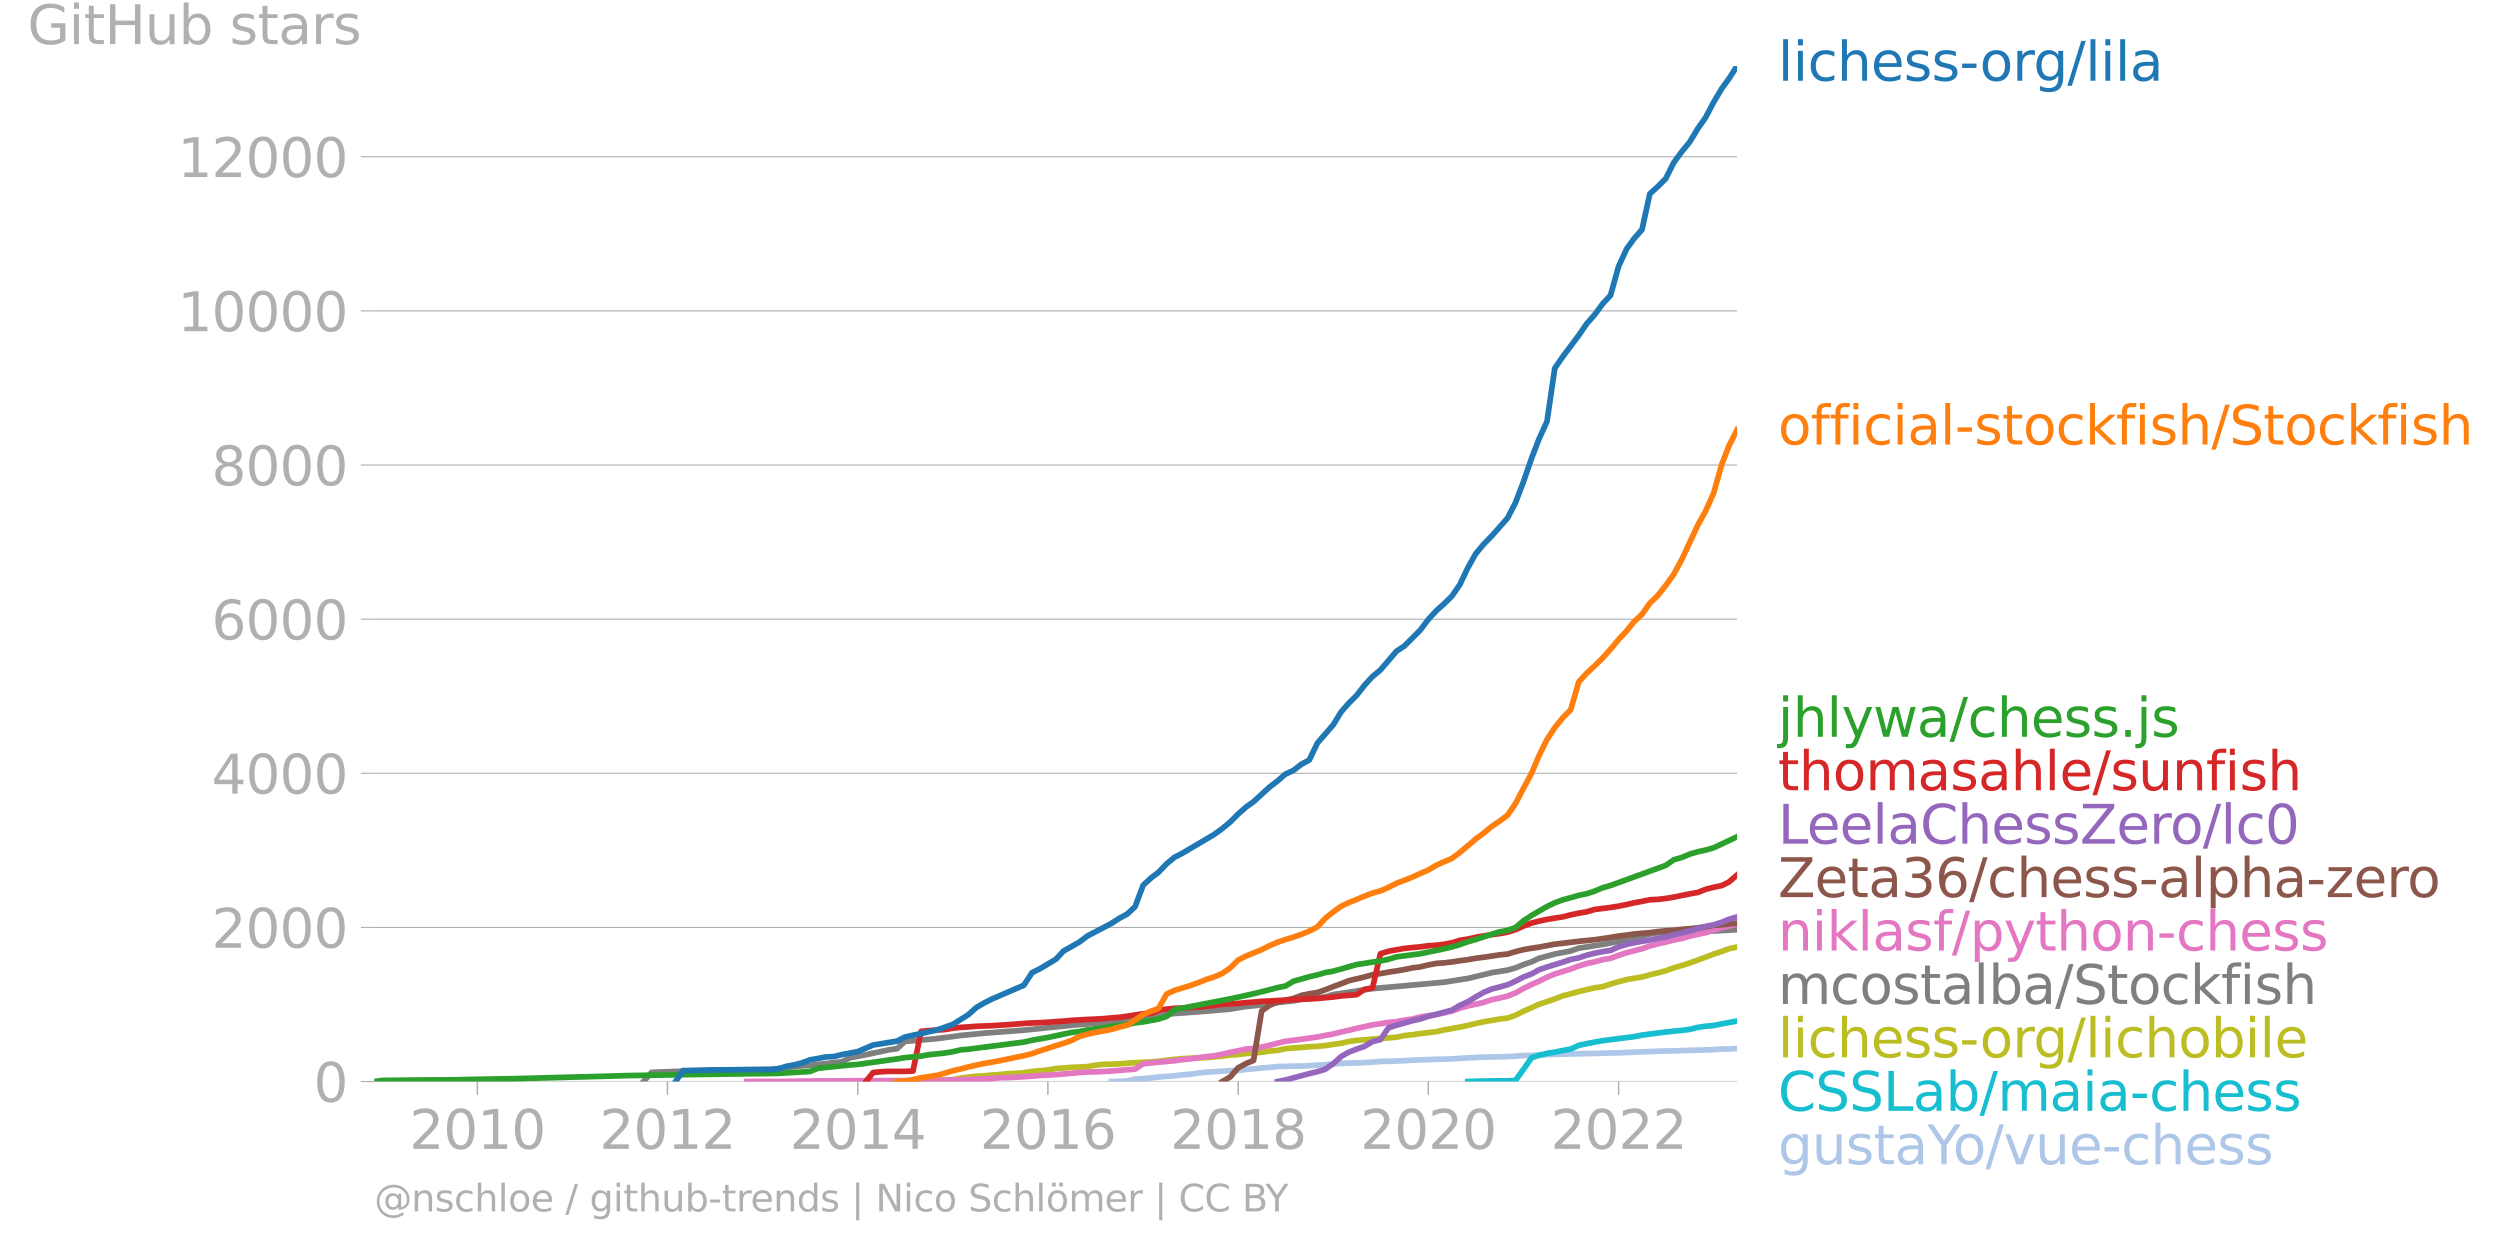 <svg xmlns="http://www.w3.org/2000/svg" xmlns:xlink="http://www.w3.org/1999/xlink" width="873.479" height="435.916" viewBox="0 0 655.109 326.937"><defs><style>*{stroke-linejoin:round;stroke-linecap:butt}</style></defs><g id="figure_1"><path id="patch_1" d="M0 326.937h655.109V0H0v326.937z" style="fill:none"/><g id="axes_1"><path id="patch_2" d="M98.073 283.41h357.12V17.298H98.073V283.41z" style="fill:none"/><g id="matplotlib.axis_1"><g id="xtick_1"><g id="line2d_1"><defs><path id="m5b56a5ae1c" d="M0 0v3.5" style="stroke:#b0b0b0;stroke-width:.4"/></defs><use xlink:href="#m5b56a5ae1c" x="125.093" y="283.41" style="fill:#b0b0b0;stroke:#b0b0b0;stroke-width:.4"/></g><g id="text_1" style="fill:#b0b0b0" transform="matrix(.14 0 0 -.14 107.278 301.048)"><defs><path id="DejaVuSans-32" d="M1228 531h2203V0H469v531q359 372 979 998 621 627 780 809 303 340 423 576 121 236 121 464 0 372-261 606-261 235-680 235-297 0-627-103-329-103-704-313v638q381 153 712 231 332 78 607 78 725 0 1156-363 431-362 431-968 0-288-108-546-107-257-392-607-78-91-497-524-418-433-1181-1211z" transform="scale(.016)"/><path id="DejaVuSans-30" d="M2034 4250q-487 0-733-480-245-479-245-1442 0-959 245-1439 246-480 733-480 491 0 736 480 246 480 246 1439 0 963-246 1442-245 480-736 480zm0 500q785 0 1199-621 414-620 414-1801 0-1178-414-1799Q2819-91 2034-91q-784 0-1198 620-414 621-414 1799 0 1181 414 1801 414 621 1198 621z" transform="scale(.016)"/><path id="DejaVuSans-31" d="M794 531h1031v3560L703 3866v575l1116 225h631V531h1031V0H794v531z" transform="scale(.016)"/></defs><use xlink:href="#DejaVuSans-32"/><use xlink:href="#DejaVuSans-30" x="63.623"/><use xlink:href="#DejaVuSans-31" x="127.246"/><use xlink:href="#DejaVuSans-30" x="190.869"/></g></g><g id="xtick_2"><use xlink:href="#m5b56a5ae1c" id="line2d_2" x="174.901" y="283.41" style="fill:#b0b0b0;stroke:#b0b0b0;stroke-width:.4"/><g id="text_2" style="fill:#b0b0b0" transform="matrix(.14 0 0 -.14 157.086 301.048)"><use xlink:href="#DejaVuSans-32"/><use xlink:href="#DejaVuSans-30" x="63.623"/><use xlink:href="#DejaVuSans-31" x="127.246"/><use xlink:href="#DejaVuSans-32" x="190.869"/></g></g><g id="xtick_3"><use xlink:href="#m5b56a5ae1c" id="line2d_3" x="224.778" y="283.41" style="fill:#b0b0b0;stroke:#b0b0b0;stroke-width:.4"/><g id="text_3" style="fill:#b0b0b0" transform="matrix(.14 0 0 -.14 206.963 301.048)"><defs><path id="DejaVuSans-34" d="M2419 4116 825 1625h1594v2491zm-166 550h794V1625h666v-525h-666V0h-628v1100H313v609l1940 2957z" transform="scale(.016)"/></defs><use xlink:href="#DejaVuSans-32"/><use xlink:href="#DejaVuSans-30" x="63.623"/><use xlink:href="#DejaVuSans-31" x="127.246"/><use xlink:href="#DejaVuSans-34" x="190.869"/></g></g><g id="xtick_4"><use xlink:href="#m5b56a5ae1c" id="line2d_4" x="274.586" y="283.41" style="fill:#b0b0b0;stroke:#b0b0b0;stroke-width:.4"/><g id="text_4" style="fill:#b0b0b0" transform="matrix(.14 0 0 -.14 256.771 301.048)"><defs><path id="DejaVuSans-36" d="M2113 2584q-425 0-674-291-248-290-248-796 0-503 248-796 249-292 674-292t673 292q248 293 248 796 0 506-248 796-248 291-673 291zm1253 1979v-575q-238 112-480 171-242 60-480 60-625 0-955-422-329-422-376-1275 184 272 462 417 279 145 613 145 703 0 1111-427 408-426 408-1160 0-719-425-1154Q2819-91 2113-91q-810 0-1238 620-428 621-428 1799 0 1106 525 1764t1409 658q238 0 480-47t505-140z" transform="scale(.016)"/></defs><use xlink:href="#DejaVuSans-32"/><use xlink:href="#DejaVuSans-30" x="63.623"/><use xlink:href="#DejaVuSans-31" x="127.246"/><use xlink:href="#DejaVuSans-36" x="190.869"/></g></g><g id="xtick_5"><use xlink:href="#m5b56a5ae1c" id="line2d_5" x="324.463" y="283.41" style="fill:#b0b0b0;stroke:#b0b0b0;stroke-width:.4"/><g id="text_5" style="fill:#b0b0b0" transform="matrix(.14 0 0 -.14 306.648 301.048)"><defs><path id="DejaVuSans-38" d="M2034 2216q-450 0-708-241-257-241-257-662 0-422 257-663 258-241 708-241t709 242q260 243 260 662 0 421-258 662-257 241-711 241zm-631 268q-406 100-633 378-226 279-226 679 0 559 398 884 399 325 1092 325 697 0 1094-325t397-884q0-400-227-679-226-278-629-378 456-106 710-416 255-309 255-755 0-679-414-1042Q2806-91 2034-91q-771 0-1186 362-414 363-414 1042 0 446 256 755 257 310 713 416zm-231 997q0-362 226-565 227-203 636-203 407 0 636 203 230 203 230 565 0 363-230 566-229 203-636 203-409 0-636-203-226-203-226-566z" transform="scale(.016)"/></defs><use xlink:href="#DejaVuSans-32"/><use xlink:href="#DejaVuSans-30" x="63.623"/><use xlink:href="#DejaVuSans-31" x="127.246"/><use xlink:href="#DejaVuSans-38" x="190.869"/></g></g><g id="xtick_6"><use xlink:href="#m5b56a5ae1c" id="line2d_6" x="374.271" y="283.41" style="fill:#b0b0b0;stroke:#b0b0b0;stroke-width:.4"/><g id="text_6" style="fill:#b0b0b0" transform="matrix(.14 0 0 -.14 356.456 301.048)"><use xlink:href="#DejaVuSans-32"/><use xlink:href="#DejaVuSans-30" x="63.623"/><use xlink:href="#DejaVuSans-32" x="127.246"/><use xlink:href="#DejaVuSans-30" x="190.869"/></g></g><g id="xtick_7"><use xlink:href="#m5b56a5ae1c" id="line2d_7" x="424.148" y="283.41" style="fill:#b0b0b0;stroke:#b0b0b0;stroke-width:.4"/><g id="text_7" style="fill:#b0b0b0" transform="matrix(.14 0 0 -.14 406.333 301.048)"><use xlink:href="#DejaVuSans-32"/><use xlink:href="#DejaVuSans-30" x="63.623"/><use xlink:href="#DejaVuSans-32" x="127.246"/><use xlink:href="#DejaVuSans-32" x="190.869"/></g></g></g><g id="matplotlib.axis_2"><g id="ytick_1"><path id="line2d_8" d="M98.073 283.41h357.12" clip-path="url(#p67c310f078)" style="fill:none;stroke:#b0b0b0;stroke-width:.3;stroke-linecap:square"/><g id="line2d_9"><defs><path id="mf06a27117d" d="M0 0h-3.5" style="stroke:#b0b0b0;stroke-width:.3"/></defs><use xlink:href="#mf06a27117d" x="98.073" y="283.41" style="fill:#b0b0b0;stroke:#b0b0b0;stroke-width:.3"/></g><use xlink:href="#DejaVuSans-30" id="text_8" style="fill:#b0b0b0" transform="matrix(.14 0 0 -.14 82.166 288.729)"/></g><g id="ytick_2"><path id="line2d_10" d="M98.073 243.022h357.12" clip-path="url(#p67c310f078)" style="fill:none;stroke:#b0b0b0;stroke-width:.3;stroke-linecap:square"/><use xlink:href="#mf06a27117d" id="line2d_11" x="98.073" y="243.022" style="fill:#b0b0b0;stroke:#b0b0b0;stroke-width:.3"/><g id="text_9" style="fill:#b0b0b0" transform="matrix(.14 0 0 -.14 55.443 248.341)"><use xlink:href="#DejaVuSans-32"/><use xlink:href="#DejaVuSans-30" x="63.623"/><use xlink:href="#DejaVuSans-30" x="127.246"/><use xlink:href="#DejaVuSans-30" x="190.869"/></g></g><g id="ytick_3"><path id="line2d_12" d="M98.073 202.635h357.12" clip-path="url(#p67c310f078)" style="fill:none;stroke:#b0b0b0;stroke-width:.3;stroke-linecap:square"/><use xlink:href="#mf06a27117d" id="line2d_13" x="98.073" y="202.635" style="fill:#b0b0b0;stroke:#b0b0b0;stroke-width:.3"/><g id="text_10" style="fill:#b0b0b0" transform="matrix(.14 0 0 -.14 55.443 207.954)"><use xlink:href="#DejaVuSans-34"/><use xlink:href="#DejaVuSans-30" x="63.623"/><use xlink:href="#DejaVuSans-30" x="127.246"/><use xlink:href="#DejaVuSans-30" x="190.869"/></g></g><g id="ytick_4"><path id="line2d_14" d="M98.073 162.248h357.12" clip-path="url(#p67c310f078)" style="fill:none;stroke:#b0b0b0;stroke-width:.3;stroke-linecap:square"/><use xlink:href="#mf06a27117d" id="line2d_15" x="98.073" y="162.248" style="fill:#b0b0b0;stroke:#b0b0b0;stroke-width:.3"/><g id="text_11" style="fill:#b0b0b0" transform="matrix(.14 0 0 -.14 55.443 167.567)"><use xlink:href="#DejaVuSans-36"/><use xlink:href="#DejaVuSans-30" x="63.623"/><use xlink:href="#DejaVuSans-30" x="127.246"/><use xlink:href="#DejaVuSans-30" x="190.869"/></g></g><g id="ytick_5"><path id="line2d_16" d="M98.073 121.86h357.12" clip-path="url(#p67c310f078)" style="fill:none;stroke:#b0b0b0;stroke-width:.3;stroke-linecap:square"/><use xlink:href="#mf06a27117d" id="line2d_17" x="98.073" y="121.861" style="fill:#b0b0b0;stroke:#b0b0b0;stroke-width:.3"/><g id="text_12" style="fill:#b0b0b0" transform="matrix(.14 0 0 -.14 55.443 127.18)"><use xlink:href="#DejaVuSans-38"/><use xlink:href="#DejaVuSans-30" x="63.623"/><use xlink:href="#DejaVuSans-30" x="127.246"/><use xlink:href="#DejaVuSans-30" x="190.869"/></g></g><g id="ytick_6"><path id="line2d_18" d="M98.073 81.473h357.12" clip-path="url(#p67c310f078)" style="fill:none;stroke:#b0b0b0;stroke-width:.3;stroke-linecap:square"/><use xlink:href="#mf06a27117d" id="line2d_19" x="98.073" y="81.473" style="fill:#b0b0b0;stroke:#b0b0b0;stroke-width:.3"/><g id="text_13" style="fill:#b0b0b0" transform="matrix(.14 0 0 -.14 46.536 86.792)"><use xlink:href="#DejaVuSans-31"/><use xlink:href="#DejaVuSans-30" x="63.623"/><use xlink:href="#DejaVuSans-30" x="127.246"/><use xlink:href="#DejaVuSans-30" x="190.869"/><use xlink:href="#DejaVuSans-30" x="254.492"/></g></g><g id="ytick_7"><path id="line2d_20" d="M98.073 41.086h357.12" clip-path="url(#p67c310f078)" style="fill:none;stroke:#b0b0b0;stroke-width:.3;stroke-linecap:square"/><use xlink:href="#mf06a27117d" id="line2d_21" x="98.073" y="41.086" style="fill:#b0b0b0;stroke:#b0b0b0;stroke-width:.3"/><g id="text_14" style="fill:#b0b0b0" transform="matrix(.14 0 0 -.14 46.536 46.405)"><use xlink:href="#DejaVuSans-31"/><use xlink:href="#DejaVuSans-32" x="63.623"/><use xlink:href="#DejaVuSans-30" x="127.246"/><use xlink:href="#DejaVuSans-30" x="190.869"/><use xlink:href="#DejaVuSans-30" x="254.492"/></g></g><g id="text_15" style="fill:#b0b0b0" transform="matrix(.14 0 0 -.14 7.2 11.563)"><defs><path id="DejaVuSans-47" d="M3809 666v1253H2778v519h1656V434q-365-259-806-392-440-133-940-133-1094 0-1712 639-617 640-617 1780 0 1144 617 1783 618 639 1712 639 456 0 867-113 411-112 758-331v-672q-350 297-744 447t-828 150q-857 0-1287-478-429-478-429-1425 0-944 429-1422 430-478 1287-478 334 0 596 58 263 58 472 180z" transform="scale(.016)"/><path id="DejaVuSans-69" d="M603 3500h575V0H603v3500zm0 1363h575v-729H603v729z" transform="scale(.016)"/><path id="DejaVuSans-74" d="M1172 4494v-994h1184v-447H1172V1153q0-428 117-550t477-122h590V0h-590q-666 0-919 248-253 249-253 905v1900H172v447h422v994h578z" transform="scale(.016)"/><path id="DejaVuSans-48" d="M628 4666h631V2753h2294v1913h631V0h-631v2222H1259V0H628v4666z" transform="scale(.016)"/><path id="DejaVuSans-75" d="M544 1381v2119h575V1403q0-497 193-746 194-248 582-248 465 0 735 297 271 297 271 810v1984h575V0h-575v538q-209-319-486-474-276-155-642-155-603 0-916 375-312 375-312 1097zm1447 2203z" transform="scale(.016)"/><path id="DejaVuSans-62" d="M3116 1747q0 634-261 995t-717 361q-457 0-718-361t-261-995q0-634 261-995t718-361q456 0 717 361t261 995zM1159 2969q182 312 458 463 277 152 661 152 638 0 1036-506 399-506 399-1331T3314 415Q2916-91 2278-91q-384 0-661 152-276 152-458 464V0H581v4863h578V2969z" transform="scale(.016)"/><path id="DejaVuSans-73" d="M2834 3397v-544q-243 125-506 187-262 63-544 63-428 0-642-131t-214-394q0-200 153-314t616-217l197-44q612-131 870-370t258-667q0-488-386-773Q2250-91 1575-91q-281 0-586 55T347 128v594q319-166 628-249 309-82 613-82 406 0 624 139 219 139 219 392 0 234-158 359-157 125-692 241l-200 47q-534 112-772 345-237 233-237 639 0 494 350 762 350 269 994 269 318 0 599-47 282-46 519-140z" transform="scale(.016)"/><path id="DejaVuSans-61" d="M2194 1759q-697 0-966-159t-269-544q0-306 202-486 202-179 548-179 479 0 768 339t289 901v128h-572zm1147 238V0h-575v531q-197-318-491-470T1556-91q-537 0-855 302-317 302-317 808 0 590 395 890 396 300 1180 300h807v57q0 397-261 614t-733 217q-300 0-585-72-284-72-546-216v532q315 122 612 182 297 61 578 61 760 0 1135-394 375-393 375-1193z" transform="scale(.016)"/><path id="DejaVuSans-72" d="M2631 2963q-97 56-211 82-114 27-251 27-488 0-749-317t-261-911V0H581v3500h578v-544q182 319 472 473 291 155 707 155 59 0 131-8 72-7 159-23l3-590z" transform="scale(.016)"/></defs><use xlink:href="#DejaVuSans-47"/><use xlink:href="#DejaVuSans-69" x="77.49"/><use xlink:href="#DejaVuSans-74" x="105.273"/><use xlink:href="#DejaVuSans-48" x="144.482"/><use xlink:href="#DejaVuSans-75" x="219.678"/><use xlink:href="#DejaVuSans-62" x="283.057"/><use xlink:href="#DejaVuSans-20" x="346.533"/><use xlink:href="#DejaVuSans-73" x="378.32"/><use xlink:href="#DejaVuSans-74" x="430.42"/><use xlink:href="#DejaVuSans-61" x="469.629"/><use xlink:href="#DejaVuSans-72" x="530.908"/><use xlink:href="#DejaVuSans-73" x="572.021"/></g></g><path id="line2d_22" d="m291.235 283.41 2.046-.06 2.116-.082 2.047-.504 2.115-.122 2.115-.181 1.91-.222 2.115-.182 2.047-.142 2.116-.262 2.046-.162 2.116-.303 2.115-.242 2.047-.121 2.115-.121 2.047-.142 2.115-.06 2.115-.263 1.91-.161 2.116-.222 2.047-.142 2.115-.222 2.047-.06 2.115-.061 2.115-.02 2.047-.08 2.115-.162 2.047-.122 2.115-.181 2.115-.162 1.91-.06 2.116-.061 2.047-.08 2.115-.122 2.047-.162 2.115-.06 2.115-.06 2.047-.082 2.115-.14 2.047-.082 2.115-.06 2.116-.101 1.978-.02 2.115-.081 2.047-.142 2.115-.1 2.047-.122 2.116-.1 2.115-.041 2.047-.02 2.115-.081 2.047-.101 2.115-.162 2.115-.04 1.91-.141 2.116-.04 2.047-.102 2.115-.04 2.047-.06 2.115-.02 2.115-.082 2.047-.02 2.115-.06 2.047-.081 2.115-.02 2.115-.101 1.91-.081 2.116-.101 2.047-.06 2.115-.081 2.047-.06 2.115-.021 2.115-.08 2.047-.061 2.115-.061 2.047-.06 2.115-.081 2.116-.142 1.91-.02 2.115-.121" clip-path="url(#p67c310f078)" style="fill:none;stroke:#aec7e8;stroke-width:1.5;stroke-linecap:square"/><path id="line2d_23" d="m384.642 283.41 2.047-.081 2.116-.04 2.115-.04 2.047-.021h2.115l2.047-.121 2.115-2.928 2.115-3.03 1.91-.605 2.116-.525 2.047-.303 2.115-.444 2.047-.364 2.115-.99 2.115-.444 2.047-.403 2.115-.384 2.047-.242 2.115-.283 2.115-.263 1.91-.242 2.116-.424 2.047-.263 2.115-.282 2.047-.243 2.115-.242 2.115-.202 2.047-.262 2.115-.525 2.047-.283 2.115-.202 2.116-.444 1.91-.344 2.115-.383" clip-path="url(#p67c310f078)" style="fill:none;stroke:#17becf;stroke-width:1.5;stroke-linecap:square"/><path id="line2d_24" d="m232.965 283.41 2.116-.081 2.046-.06 2.116-.041 2.115-.08 2.047-.061h2.115l2.047-.02 2.115-.162 2.115-.404 1.91-.262 2.116-.223 2.047-.1 2.115-.203 2.047-.14 2.115-.223 2.115-.08 2.047-.183 2.115-.323 2.047-.181 2.115-.202 2.115-.364 1.979-.161 2.115-.162 2.047-.08 2.115-.102 2.047-.383 2.115-.222 2.116-.04 2.046-.082 2.116-.181 2.047-.121 2.115-.122 2.115-.1 1.91-.162 2.115-.263 2.047-.242 2.116-.182 2.046-.12 2.116-.082 2.115-.08 2.047-.182 2.115-.202 2.047-.283 2.115-.121 2.115-.283 1.91-.12 2.116-.203 2.047-.323 2.115-.161 2.047-.465 2.115-.182 2.115-.12 2.047-.203 2.115-.1 2.047-.182 2.115-.324 2.115-.302 1.91-.445 2.116-.303 2.047-.141 2.115-.202 2.047-.121 2.115-.182 2.115-.202 2.047-.404 2.115-.242 2.047-.283 2.115-.262 2.116-.243 1.978-.464 2.115-.343 2.047-.404 2.115-.424 2.047-.505 2.116-.465 2.115-.343 2.047-.363 2.115-.263 2.047-.727 2.115-1.07 2.115-.929 1.91-.868 2.116-.707 2.047-.707 2.115-.828 2.047-.525 2.115-.585 2.115-.505 2.047-.465 2.115-.303 2.047-.686 2.115-.626 2.115-.545 1.91-.344 2.116-.343 2.047-.586 2.115-.484 2.047-.566 2.115-.767 2.115-.606 2.047-.666 2.115-.747 2.047-.768 2.115-.808 2.116-.686 1.91-.727 2.115-.444" clip-path="url(#p67c310f078)" style="fill:none;stroke:#bcbd22;stroke-width:1.5;stroke-linecap:square"/><g id="text_16" style="fill:#1f77b4" transform="matrix(.14 0 0 -.14 465.907 21.16)"><defs><path id="DejaVuSans-6c" d="M603 4863h575V0H603v4863z" transform="scale(.016)"/><path id="DejaVuSans-63" d="M3122 3366v-538q-244 135-489 202t-495 67q-560 0-870-355-309-354-309-995t309-996q310-354 870-354 250 0 495 67t489 202V134Q2881 22 2623-34q-257-57-548-57-791 0-1257 497-465 497-465 1341 0 856 470 1346 471 491 1290 491 265 0 518-55 253-54 491-163z" transform="scale(.016)"/><path id="DejaVuSans-68" d="M3513 2113V0h-575v2094q0 497-194 743-194 247-581 247-466 0-735-297-269-296-269-809V0H581v4863h578V2956q207 316 486 472 280 156 646 156 603 0 912-373 310-373 310-1098z" transform="scale(.016)"/><path id="DejaVuSans-65" d="M3597 1894v-281H953q38-594 358-905t892-311q331 0 642 81t618 244V178Q3153 47 2828-22t-659-69q-838 0-1327 487-489 488-489 1320 0 859 464 1363 464 505 1252 505 706 0 1117-455 411-454 411-1235zm-575 169q-6 471-264 752-258 282-683 282-481 0-770-272t-333-766l2050 4z" transform="scale(.016)"/><path id="DejaVuSans-2d" d="M313 2009h1684v-512H313v512z" transform="scale(.016)"/><path id="DejaVuSans-6f" d="M1959 3097q-462 0-731-361t-269-989q0-628 267-989 268-361 733-361 460 0 728 362 269 363 269 988 0 622-269 986-268 364-728 364zm0 487q750 0 1178-488 429-487 429-1349 0-859-429-1349Q2709-91 1959-91q-753 0-1180 489-426 490-426 1349 0 862 426 1349 427 488 1180 488z" transform="scale(.016)"/><path id="DejaVuSans-67" d="M2906 1791q0 625-258 968-257 344-723 344-462 0-720-344-258-343-258-968 0-622 258-966t720-344q466 0 723 344 258 344 258 966zm575-1357q0-893-397-1329-396-436-1215-436-303 0-572 45t-522 139v559q253-137 500-202 247-66 503-66 566 0 847 295t281 892v285q-178-310-456-463T1784 0Q1141 0 747 490 353 981 353 1791q0 812 394 1302 394 491 1037 491 388 0 666-153t456-462v531h575V434z" transform="scale(.016)"/><path id="DejaVuSans-2f" d="M1625 4666h531L531-594H0l1625 5260z" transform="scale(.016)"/></defs><use xlink:href="#DejaVuSans-6c"/><use xlink:href="#DejaVuSans-69" x="27.783"/><use xlink:href="#DejaVuSans-63" x="55.566"/><use xlink:href="#DejaVuSans-68" x="110.547"/><use xlink:href="#DejaVuSans-65" x="173.926"/><use xlink:href="#DejaVuSans-73" x="235.449"/><use xlink:href="#DejaVuSans-73" x="287.549"/><use xlink:href="#DejaVuSans-2d" x="339.648"/><use xlink:href="#DejaVuSans-6f" x="377.607"/><use xlink:href="#DejaVuSans-72" x="438.789"/><use xlink:href="#DejaVuSans-67" x="478.152"/><use xlink:href="#DejaVuSans-2f" x="541.629"/><use xlink:href="#DejaVuSans-6c" x="575.32"/><use xlink:href="#DejaVuSans-69" x="603.104"/><use xlink:href="#DejaVuSans-6c" x="630.887"/><use xlink:href="#DejaVuSans-61" x="658.67"/></g><g id="text_17" style="fill:#ff7f0e" transform="matrix(.14 0 0 -.14 465.907 116.495)"><defs><path id="DejaVuSans-66" d="M2375 4863v-479h-550q-309 0-430-125-120-125-120-450v-309h947v-447h-947V0H697v3053H147v447h550v244q0 584 272 851 272 268 862 268h544z" transform="scale(.016)"/><path id="DejaVuSans-6b" d="M581 4863h578V1991l1716 1509h734L1753 1863 3688 0h-750L1159 1709V0H581v4863z" transform="scale(.016)"/><path id="DejaVuSans-53" d="M3425 4513v-616q-359 172-678 256-319 85-616 85-515 0-795-200t-280-569q0-310 186-468 186-157 705-254l381-78q706-135 1042-474t336-907q0-679-455-1029Q2797-91 1919-91q-331 0-705 75-373 75-773 222v650q384-215 753-325 369-109 725-109 540 0 834 212 294 213 294 607 0 343-211 537t-692 291l-385 75q-706 140-1022 440-315 300-315 835 0 619 436 975t1201 356q329 0 669-60 341-59 697-177z" transform="scale(.016)"/></defs><use xlink:href="#DejaVuSans-6f"/><use xlink:href="#DejaVuSans-66" x="61.182"/><use xlink:href="#DejaVuSans-66" x="96.387"/><use xlink:href="#DejaVuSans-69" x="131.592"/><use xlink:href="#DejaVuSans-63" x="159.375"/><use xlink:href="#DejaVuSans-69" x="214.355"/><use xlink:href="#DejaVuSans-61" x="242.139"/><use xlink:href="#DejaVuSans-6c" x="303.418"/><use xlink:href="#DejaVuSans-2d" x="331.201"/><use xlink:href="#DejaVuSans-73" x="367.285"/><use xlink:href="#DejaVuSans-74" x="419.385"/><use xlink:href="#DejaVuSans-6f" x="458.594"/><use xlink:href="#DejaVuSans-63" x="519.775"/><use xlink:href="#DejaVuSans-6b" x="574.756"/><use xlink:href="#DejaVuSans-66" x="632.666"/><use xlink:href="#DejaVuSans-69" x="667.871"/><use xlink:href="#DejaVuSans-73" x="695.654"/><use xlink:href="#DejaVuSans-68" x="747.754"/><use xlink:href="#DejaVuSans-2f" x="811.133"/><use xlink:href="#DejaVuSans-53" x="844.824"/><use xlink:href="#DejaVuSans-74" x="908.301"/><use xlink:href="#DejaVuSans-6f" x="947.51"/><use xlink:href="#DejaVuSans-63" x="1008.691"/><use xlink:href="#DejaVuSans-6b" x="1063.672"/><use xlink:href="#DejaVuSans-66" x="1121.582"/><use xlink:href="#DejaVuSans-69" x="1156.787"/><use xlink:href="#DejaVuSans-73" x="1184.57"/><use xlink:href="#DejaVuSans-68" x="1236.67"/></g><g id="text_18" style="fill:#2ca02c" transform="matrix(.14 0 0 -.14 465.907 193.08)"><defs><path id="DejaVuSans-6a" d="M603 3500h575V-63q0-668-255-968-254-300-820-300h-219v487H38q328 0 446 152Q603-541 603-63v3563zm0 1363h575v-729H603v729z" transform="scale(.016)"/><path id="DejaVuSans-79" d="M2059-325q-243-625-475-815-231-191-618-191H506v481h338q237 0 368 113 132 112 291 531l103 262L191 3500h609L1894 763l1094 2737h609L2059-325z" transform="scale(.016)"/><path id="DejaVuSans-77" d="M269 3500h575l719-2731 715 2731h678l719-2731 716 2731h575L4050 0h-678l-753 2869L1863 0h-679L269 3500z" transform="scale(.016)"/><path id="DejaVuSans-2e" d="M684 794h660V0H684v794z" transform="scale(.016)"/></defs><use xlink:href="#DejaVuSans-6a"/><use xlink:href="#DejaVuSans-68" x="27.783"/><use xlink:href="#DejaVuSans-6c" x="91.162"/><use xlink:href="#DejaVuSans-79" x="118.945"/><use xlink:href="#DejaVuSans-77" x="178.125"/><use xlink:href="#DejaVuSans-61" x="259.912"/><use xlink:href="#DejaVuSans-2f" x="321.191"/><use xlink:href="#DejaVuSans-63" x="354.883"/><use xlink:href="#DejaVuSans-68" x="409.863"/><use xlink:href="#DejaVuSans-65" x="473.242"/><use xlink:href="#DejaVuSans-73" x="534.766"/><use xlink:href="#DejaVuSans-73" x="586.865"/><use xlink:href="#DejaVuSans-2e" x="638.965"/><use xlink:href="#DejaVuSans-6a" x="670.752"/><use xlink:href="#DejaVuSans-73" x="698.535"/></g><g id="text_19" style="fill:#d62728" transform="matrix(.14 0 0 -.14 465.907 207.08)"><defs><path id="DejaVuSans-6d" d="M3328 2828q216 388 516 572t706 184q547 0 844-383 297-382 297-1088V0h-578v2094q0 503-179 746-178 244-543 244-447 0-707-297-259-296-259-809V0h-578v2094q0 506-178 748t-550 242q-441 0-701-298-259-298-259-808V0H581v3500h578v-544q197 322 472 475t653 153q382 0 649-194 267-193 395-562z" transform="scale(.016)"/><path id="DejaVuSans-6e" d="M3513 2113V0h-575v2094q0 497-194 743-194 247-581 247-466 0-735-297-269-296-269-809V0H581v3500h578v-544q207 316 486 472 280 156 646 156 603 0 912-373 310-373 310-1098z" transform="scale(.016)"/></defs><use xlink:href="#DejaVuSans-74"/><use xlink:href="#DejaVuSans-68" x="39.209"/><use xlink:href="#DejaVuSans-6f" x="102.588"/><use xlink:href="#DejaVuSans-6d" x="163.77"/><use xlink:href="#DejaVuSans-61" x="261.182"/><use xlink:href="#DejaVuSans-73" x="322.461"/><use xlink:href="#DejaVuSans-61" x="374.561"/><use xlink:href="#DejaVuSans-68" x="435.84"/><use xlink:href="#DejaVuSans-6c" x="499.219"/><use xlink:href="#DejaVuSans-65" x="527.002"/><use xlink:href="#DejaVuSans-2f" x="588.525"/><use xlink:href="#DejaVuSans-73" x="622.217"/><use xlink:href="#DejaVuSans-75" x="674.316"/><use xlink:href="#DejaVuSans-6e" x="737.695"/><use xlink:href="#DejaVuSans-66" x="801.074"/><use xlink:href="#DejaVuSans-69" x="836.279"/><use xlink:href="#DejaVuSans-73" x="864.063"/><use xlink:href="#DejaVuSans-68" x="916.162"/></g><g id="text_20" style="fill:#9467bd" transform="matrix(.14 0 0 -.14 465.907 221.08)"><defs><path id="DejaVuSans-4c" d="M628 4666h631V531h2272V0H628v4666z" transform="scale(.016)"/><path id="DejaVuSans-43" d="M4122 4306v-665q-319 297-680 443-361 147-767 147-800 0-1225-489t-425-1414q0-922 425-1411t1225-489q406 0 767 147t680 444V359q-331-225-702-338-370-112-782-112-1060 0-1670 648-609 649-609 1771 0 1125 609 1773 610 649 1670 649 418 0 788-111 371-111 696-333z" transform="scale(.016)"/><path id="DejaVuSans-5a" d="M359 4666h3666v-482L1075 531h3022V0H288v481l2950 3653H359v532z" transform="scale(.016)"/></defs><use xlink:href="#DejaVuSans-4c"/><use xlink:href="#DejaVuSans-65" x="53.963"/><use xlink:href="#DejaVuSans-65" x="115.486"/><use xlink:href="#DejaVuSans-6c" x="177.01"/><use xlink:href="#DejaVuSans-61" x="204.793"/><use xlink:href="#DejaVuSans-43" x="266.072"/><use xlink:href="#DejaVuSans-68" x="335.896"/><use xlink:href="#DejaVuSans-65" x="399.275"/><use xlink:href="#DejaVuSans-73" x="460.799"/><use xlink:href="#DejaVuSans-73" x="512.898"/><use xlink:href="#DejaVuSans-5a" x="564.998"/><use xlink:href="#DejaVuSans-65" x="633.504"/><use xlink:href="#DejaVuSans-72" x="695.027"/><use xlink:href="#DejaVuSans-6f" x="733.891"/><use xlink:href="#DejaVuSans-2f" x="795.072"/><use xlink:href="#DejaVuSans-6c" x="828.764"/><use xlink:href="#DejaVuSans-63" x="856.547"/><use xlink:href="#DejaVuSans-30" x="911.527"/></g><g id="text_21" style="fill:#8c564b" transform="matrix(.14 0 0 -.14 465.907 235.08)"><defs><path id="DejaVuSans-33" d="M2597 2516q453-97 707-404 255-306 255-756 0-690-475-1069Q2609-91 1734-91q-293 0-604 58T488 141v609q262-153 574-231 313-78 654-78 593 0 904 234t311 681q0 413-289 645-289 233-804 233h-544v519h569q465 0 712 186t247 536q0 359-255 551-254 193-729 193-260 0-557-57-297-56-653-174v562q360 100 674 150t592 50q719 0 1137-327 419-326 419-882 0-388-222-655t-631-370z" transform="scale(.016)"/><path id="DejaVuSans-70" d="M1159 525v-1856H581v4831h578v-531q182 312 458 463 277 152 661 152 638 0 1036-506 399-506 399-1331T3314 415Q2916-91 2278-91q-384 0-661 152-276 152-458 464zm1957 1222q0 634-261 995t-717 361q-457 0-718-361t-261-995q0-634 261-995t718-361q456 0 717 361t261 995z" transform="scale(.016)"/><path id="DejaVuSans-7a" d="M353 3500h2731v-525L922 459h2162V0H275v525l2163 2516H353v459z" transform="scale(.016)"/></defs><use xlink:href="#DejaVuSans-5a"/><use xlink:href="#DejaVuSans-65" x="68.506"/><use xlink:href="#DejaVuSans-74" x="130.029"/><use xlink:href="#DejaVuSans-61" x="169.238"/><use xlink:href="#DejaVuSans-33" x="230.518"/><use xlink:href="#DejaVuSans-36" x="294.141"/><use xlink:href="#DejaVuSans-2f" x="357.764"/><use xlink:href="#DejaVuSans-63" x="391.455"/><use xlink:href="#DejaVuSans-68" x="446.436"/><use xlink:href="#DejaVuSans-65" x="509.814"/><use xlink:href="#DejaVuSans-73" x="571.338"/><use xlink:href="#DejaVuSans-73" x="623.438"/><use xlink:href="#DejaVuSans-2d" x="675.537"/><use xlink:href="#DejaVuSans-61" x="711.621"/><use xlink:href="#DejaVuSans-6c" x="772.9"/><use xlink:href="#DejaVuSans-70" x="800.684"/><use xlink:href="#DejaVuSans-68" x="864.16"/><use xlink:href="#DejaVuSans-61" x="927.539"/><use xlink:href="#DejaVuSans-2d" x="988.818"/><use xlink:href="#DejaVuSans-7a" x="1024.902"/><use xlink:href="#DejaVuSans-65" x="1077.393"/><use xlink:href="#DejaVuSans-72" x="1138.916"/><use xlink:href="#DejaVuSans-6f" x="1177.779"/></g><g id="text_22" style="fill:#e377c2" transform="matrix(.14 0 0 -.14 465.907 249.08)"><use xlink:href="#DejaVuSans-6e"/><use xlink:href="#DejaVuSans-69" x="63.379"/><use xlink:href="#DejaVuSans-6b" x="91.162"/><use xlink:href="#DejaVuSans-6c" x="149.072"/><use xlink:href="#DejaVuSans-61" x="176.855"/><use xlink:href="#DejaVuSans-73" x="238.135"/><use xlink:href="#DejaVuSans-66" x="290.234"/><use xlink:href="#DejaVuSans-2f" x="325.439"/><use xlink:href="#DejaVuSans-70" x="359.131"/><use xlink:href="#DejaVuSans-79" x="422.607"/><use xlink:href="#DejaVuSans-74" x="481.787"/><use xlink:href="#DejaVuSans-68" x="520.996"/><use xlink:href="#DejaVuSans-6f" x="584.375"/><use xlink:href="#DejaVuSans-6e" x="645.557"/><use xlink:href="#DejaVuSans-2d" x="708.936"/><use xlink:href="#DejaVuSans-63" x="745.02"/><use xlink:href="#DejaVuSans-68" x="800"/><use xlink:href="#DejaVuSans-65" x="863.379"/><use xlink:href="#DejaVuSans-73" x="924.902"/><use xlink:href="#DejaVuSans-73" x="977.002"/></g><g id="text_23" style="fill:#7f7f7f" transform="matrix(.14 0 0 -.14 465.907 263.08)"><use xlink:href="#DejaVuSans-6d"/><use xlink:href="#DejaVuSans-63" x="97.412"/><use xlink:href="#DejaVuSans-6f" x="152.393"/><use xlink:href="#DejaVuSans-73" x="213.574"/><use xlink:href="#DejaVuSans-74" x="265.674"/><use xlink:href="#DejaVuSans-61" x="304.883"/><use xlink:href="#DejaVuSans-6c" x="366.162"/><use xlink:href="#DejaVuSans-62" x="393.945"/><use xlink:href="#DejaVuSans-61" x="457.422"/><use xlink:href="#DejaVuSans-2f" x="518.701"/><use xlink:href="#DejaVuSans-53" x="552.393"/><use xlink:href="#DejaVuSans-74" x="615.869"/><use xlink:href="#DejaVuSans-6f" x="655.078"/><use xlink:href="#DejaVuSans-63" x="716.26"/><use xlink:href="#DejaVuSans-6b" x="771.24"/><use xlink:href="#DejaVuSans-66" x="829.15"/><use xlink:href="#DejaVuSans-69" x="864.355"/><use xlink:href="#DejaVuSans-73" x="892.139"/><use xlink:href="#DejaVuSans-68" x="944.238"/></g><g id="text_24" style="fill:#bcbd22" transform="matrix(.14 0 0 -.14 465.907 277.08)"><use xlink:href="#DejaVuSans-6c"/><use xlink:href="#DejaVuSans-69" x="27.783"/><use xlink:href="#DejaVuSans-63" x="55.566"/><use xlink:href="#DejaVuSans-68" x="110.547"/><use xlink:href="#DejaVuSans-65" x="173.926"/><use xlink:href="#DejaVuSans-73" x="235.449"/><use xlink:href="#DejaVuSans-73" x="287.549"/><use xlink:href="#DejaVuSans-2d" x="339.648"/><use xlink:href="#DejaVuSans-6f" x="377.607"/><use xlink:href="#DejaVuSans-72" x="438.789"/><use xlink:href="#DejaVuSans-67" x="478.152"/><use xlink:href="#DejaVuSans-2f" x="541.629"/><use xlink:href="#DejaVuSans-6c" x="575.32"/><use xlink:href="#DejaVuSans-69" x="603.104"/><use xlink:href="#DejaVuSans-63" x="630.887"/><use xlink:href="#DejaVuSans-68" x="685.867"/><use xlink:href="#DejaVuSans-6f" x="749.246"/><use xlink:href="#DejaVuSans-62" x="810.428"/><use xlink:href="#DejaVuSans-69" x="873.904"/><use xlink:href="#DejaVuSans-6c" x="901.688"/><use xlink:href="#DejaVuSans-65" x="929.471"/></g><g id="text_25" style="fill:#17becf" transform="matrix(.14 0 0 -.14 465.907 291.08)"><use xlink:href="#DejaVuSans-43"/><use xlink:href="#DejaVuSans-53" x="69.824"/><use xlink:href="#DejaVuSans-53" x="133.301"/><use xlink:href="#DejaVuSans-4c" x="196.777"/><use xlink:href="#DejaVuSans-61" x="252.49"/><use xlink:href="#DejaVuSans-62" x="313.77"/><use xlink:href="#DejaVuSans-2f" x="377.246"/><use xlink:href="#DejaVuSans-6d" x="410.938"/><use xlink:href="#DejaVuSans-61" x="508.35"/><use xlink:href="#DejaVuSans-69" x="569.629"/><use xlink:href="#DejaVuSans-61" x="597.412"/><use xlink:href="#DejaVuSans-2d" x="658.691"/><use xlink:href="#DejaVuSans-63" x="694.775"/><use xlink:href="#DejaVuSans-68" x="749.756"/><use xlink:href="#DejaVuSans-65" x="813.135"/><use xlink:href="#DejaVuSans-73" x="874.658"/><use xlink:href="#DejaVuSans-73" x="926.758"/></g><g id="text_26" style="fill:#aec7e8" transform="matrix(.14 0 0 -.14 465.907 305.08)"><defs><path id="DejaVuSans-59" d="M-13 4666h679l1293-1919 1285 1919h678L2272 2222V0h-634v2222L-13 4666z" transform="scale(.016)"/><path id="DejaVuSans-76" d="M191 3500h609L1894 563l1094 2937h609L2284 0h-781L191 3500z" transform="scale(.016)"/></defs><use xlink:href="#DejaVuSans-67"/><use xlink:href="#DejaVuSans-75" x="63.477"/><use xlink:href="#DejaVuSans-73" x="126.855"/><use xlink:href="#DejaVuSans-74" x="178.955"/><use xlink:href="#DejaVuSans-61" x="218.164"/><use xlink:href="#DejaVuSans-59" x="279.443"/><use xlink:href="#DejaVuSans-6f" x="327.277"/><use xlink:href="#DejaVuSans-2f" x="388.459"/><use xlink:href="#DejaVuSans-76" x="422.15"/><use xlink:href="#DejaVuSans-75" x="481.33"/><use xlink:href="#DejaVuSans-65" x="544.709"/><use xlink:href="#DejaVuSans-2d" x="606.232"/><use xlink:href="#DejaVuSans-63" x="642.316"/><use xlink:href="#DejaVuSans-68" x="697.297"/><use xlink:href="#DejaVuSans-65" x="760.676"/><use xlink:href="#DejaVuSans-73" x="822.199"/><use xlink:href="#DejaVuSans-73" x="874.299"/></g><g id="text_27" style="fill:#b0b0b0" transform="matrix(.097 0 0 -.097 98.073 317.446)"><defs><path id="DejaVuSans-40" d="M2381 1678q0-447 222-702 222-254 610-254 384 0 604 256 221 256 221 700 0 438-225 695-225 258-607 258-378 0-602-256-223-256-223-697zm1703-934q-187-241-429-355t-564-114q-538 0-874 389t-336 1014q0 625 337 1015 338 391 873 391 322 0 565-117 244-117 428-354v409h447V722q457 69 714 417 258 349 258 902 0 334-99 628-98 294-298 544-325 409-792 626t-1017 217q-384 0-738-102-353-101-653-301-490-319-767-836-276-517-276-1120 0-497 179-932 180-434 521-765 328-325 759-495 431-171 922-171 403 0 792 136t714 389l281-347q-390-303-851-464t-936-161q-578 0-1091 205-512 205-912 595Q841 78 631 592q-209 514-209 1105 0 569 212 1084 213 516 607 907 403 396 931 607t1119 211q662 0 1229-272 568-271 952-771 234-307 357-666 124-359 124-744 0-822-497-1297T4084 263v481z" transform="scale(.016)"/><path id="DejaVuSans-64" d="M2906 2969v1894h575V0h-575v525q-181-312-458-464-276-152-664-152-634 0-1033 506-398 507-398 1332t398 1331q399 506 1033 506 388 0 664-152 277-151 458-463zM947 1747q0-634 261-995t717-361q456 0 718 361 263 361 263 995t-263 995q-262 361-718 361t-717-361q-261-361-261-995z" transform="scale(.016)"/><path id="DejaVuSans-7c" d="M1344 4891v-6400H813v6400h531z" transform="scale(.016)"/><path id="DejaVuSans-4e" d="M628 4666h850L3547 763v3903h612V0h-850L1241 3903V0H628v4666z" transform="scale(.016)"/><path id="DejaVuSans-f6" d="M1959 3097q-462 0-731-361t-269-989q0-628 267-989 268-361 733-361 460 0 728 362 269 363 269 988 0 622-269 986-268 364-728 364zm0 487q750 0 1178-488 429-487 429-1349 0-859-429-1349Q2709-91 1959-91q-753 0-1180 489-426 490-426 1349 0 862 426 1349 427 488 1180 488zm295 1266h634v-631h-634v631zm-1222 0h634v-631h-634v631z" transform="scale(.016)"/><path id="DejaVuSans-42" d="M1259 2228V519h1013q509 0 754 211 246 211 246 645 0 438-246 645-245 208-754 208H1259zm0 1919V2741h935q462 0 688 173 227 174 227 530 0 353-227 528-226 175-688 175h-935zm-631 519h1613q722 0 1112-300 391-300 391-853 0-429-200-682t-588-315q466-100 724-418 258-317 258-792 0-625-425-966Q3088 0 2303 0H628v4666z" transform="scale(.016)"/></defs><use xlink:href="#DejaVuSans-40"/><use xlink:href="#DejaVuSans-6e" x="100"/><use xlink:href="#DejaVuSans-73" x="163.379"/><use xlink:href="#DejaVuSans-63" x="215.479"/><use xlink:href="#DejaVuSans-68" x="270.459"/><use xlink:href="#DejaVuSans-6c" x="333.838"/><use xlink:href="#DejaVuSans-6f" x="361.621"/><use xlink:href="#DejaVuSans-65" x="422.803"/><use xlink:href="#DejaVuSans-20" x="484.326"/><use xlink:href="#DejaVuSans-2f" x="516.113"/><use xlink:href="#DejaVuSans-20" x="549.805"/><use xlink:href="#DejaVuSans-67" x="581.592"/><use xlink:href="#DejaVuSans-69" x="645.068"/><use xlink:href="#DejaVuSans-74" x="672.852"/><use xlink:href="#DejaVuSans-68" x="712.061"/><use xlink:href="#DejaVuSans-75" x="775.439"/><use xlink:href="#DejaVuSans-62" x="838.818"/><use xlink:href="#DejaVuSans-2d" x="902.295"/><use xlink:href="#DejaVuSans-74" x="938.379"/><use xlink:href="#DejaVuSans-72" x="977.588"/><use xlink:href="#DejaVuSans-65" x="1016.451"/><use xlink:href="#DejaVuSans-6e" x="1077.975"/><use xlink:href="#DejaVuSans-64" x="1141.354"/><use xlink:href="#DejaVuSans-73" x="1204.83"/><use xlink:href="#DejaVuSans-20" x="1256.93"/><use xlink:href="#DejaVuSans-7c" x="1288.717"/><use xlink:href="#DejaVuSans-20" x="1322.408"/><use xlink:href="#DejaVuSans-4e" x="1354.195"/><use xlink:href="#DejaVuSans-69" x="1429"/><use xlink:href="#DejaVuSans-63" x="1456.783"/><use xlink:href="#DejaVuSans-6f" x="1511.764"/><use xlink:href="#DejaVuSans-20" x="1572.945"/><use xlink:href="#DejaVuSans-53" x="1604.732"/><use xlink:href="#DejaVuSans-63" x="1668.209"/><use xlink:href="#DejaVuSans-68" x="1723.189"/><use xlink:href="#DejaVuSans-6c" x="1786.568"/><use xlink:href="#DejaVuSans-f6" x="1814.352"/><use xlink:href="#DejaVuSans-6d" x="1875.533"/><use xlink:href="#DejaVuSans-65" x="1972.945"/><use xlink:href="#DejaVuSans-72" x="2034.469"/><use xlink:href="#DejaVuSans-20" x="2075.582"/><use xlink:href="#DejaVuSans-7c" x="2107.369"/><use xlink:href="#DejaVuSans-20" x="2141.061"/><use xlink:href="#DejaVuSans-43" x="2172.848"/><use xlink:href="#DejaVuSans-43" x="2242.672"/><use xlink:href="#DejaVuSans-20" x="2312.496"/><use xlink:href="#DejaVuSans-42" x="2344.283"/><use xlink:href="#DejaVuSans-59" x="2407.387"/></g><path id="line2d_25" d="m168.624 283.41 2.115-2.403 6.277-.243 12.418-.343 4.162-.1 8.393-.102 8.187-.929 2.047-.12 8.393-.95 2.047-1.01 4.23-.828 6.072-1.292 2.116-.283 2.046-1.918 8.393-.727 6.277-.828 6.073-.606 10.439-.787 12.486-1.273 4.162-.343 10.44-1.07 12.35-1.676 6.277-.444 8.324-.707 4.23-.687 4.026-.404 2.047-.424 6.277-.646 2.115-.384 6.209-.666 2.115-.606 10.303-1.555 10.44-.929 8.255-.747 6.277-.99 6.278-1.514 4.162-.666 2.047-.586 2.115-.868 2.115-.727 1.91-.909 4.163-1.13 4.162-.788 2.115-.747 6.277-.97 4.162-.808 8.188-1.938 2.115-.343 6.277-.162 8.324-.262 6.141-.364h0" clip-path="url(#p67c310f078)" style="fill:none;stroke:#7f7f7f;stroke-width:1.5;stroke-linecap:square"/><path id="line2d_26" d="m195.711 283.41 2.047-.02h6.141l2.115-.02 2.047-.02 2.115-.061h2.047l2.115-.04h4.162l2.116-.021 2.047-.02H228.803l2.115-.02h2.047l2.116-.02h4.162l2.115-.041 2.047-.04 2.115-.02 2.047-.02 2.115-.061 2.115-.06 1.91-.061 2.116-.061 2.047-.08 2.115-.122 2.047-.182 2.115-.04 2.115-.101 2.047-.121 2.115-.142 2.047-.181 2.115-.101 2.115-.121 1.979-.182 2.115-.182 2.047-.202 2.115-.121 2.047-.06 2.115-.081 2.116-.122 2.046-.161 2.116-.182 2.047-.141 2.115-1.414 2.115-.222 1.91-.202 2.115-.182 2.047-.202 2.116-.282 2.046-.202 2.116-.283 2.115-.303 2.047-.222 2.115-.424 2.047-.464 2.115-.425 2.115-.464 1.91-.121 2.116-.384 2.047-.484 2.115-.525 2.047-.505 2.115-.263 2.115-.283 2.047-.282 2.115-.303 2.047-.404 2.115-.384 2.115-.545 1.91-.424 2.116-.505 2.047-.444 2.115-.485 2.047-.282 2.115-.364 2.115-.162 2.047-.444 2.115-.262 2.047-.566 2.115-.303 2.116-.323 1.978-.404 2.115-.484 2.047-.768 2.115-.585 2.047-.444 2.116-.485 2.115-.707 2.047-.444 2.115-.505 2.047-.828 2.115-1.171 2.115-1.05 1.91-.828 2.116-1.07 2.047-.849 2.115-.646 2.047-.646 2.115-.788 2.115-.666 2.047-.424 2.115-.586 2.047-.343 2.115-.767 2.115-.707 1.91-.505 2.116-.525 2.047-.727 2.115-.565 2.047-.445 2.115-.545 2.115-.424 2.047-.585 2.115-.485 2.047-.424 2.115-.667 2.116-.605 1.91-.505 2.115-.485" clip-path="url(#p67c310f078)" style="fill:none;stroke:#e377c2;stroke-width:1.5;stroke-linecap:square"/><path id="line2d_27" d="m320.3 283.41 2.048-1.192 2.115-2.423 2.115-1.13 1.91-.808 2.116-12.945 2.047-1.454 2.115-.908 2.047-.465 2.115-.444 2.115-.808 2.047-.424 2.115-.343 2.047-.687 2.115-.848 2.115-.767 1.91-.768 2.116-.504 2.047-.485 2.115-.586 2.047-.303 2.115-.383 2.115-.323 2.047-.344 2.115-.444 2.047-.262 2.115-.505 2.116-.404 1.978-.141 2.115-.243 2.047-.323 2.115-.262 2.047-.384 2.116-.263 2.115-.303 2.047-.323 2.115-.222 2.047-.626 2.115-.525 2.115-.363 1.91-.283 2.116-.404 2.047-.384 2.115-.222 2.047-.262 2.115-.263 2.115-.202 2.047-.202 2.115-.302 2.047-.303 2.115-.364 2.115-.242 1.91-.283 2.116-.202 2.047-.161 2.115-.283 2.047-.202 2.115-.141 2.115-.243 2.047-.181 2.115-.223 2.047-.262 2.115-.384 2.116-.141 1.91-.222 2.115-.222" clip-path="url(#p67c310f078)" style="fill:none;stroke:#8c564b;stroke-width:1.5;stroke-linecap:square"/><path id="line2d_28" d="m334.766 283.41 2.047-.404 2.115-.566 2.115-.565 2.047-.545 2.115-.505 2.047-.626 2.115-1.474 2.115-1.898 1.91-1.09 2.116-.829 2.047-.707 2.115-1.272 2.047-.484 2.115-3.11 2.115-.687 2.047-.565 2.115-.606 2.047-.444 2.115-.707 2.116-.525 1.978-.545 2.115-.566 2.047-1.232 2.115-.969 2.047-1.252 2.116-1.191 2.115-.889 2.047-.525 2.115-.585 2.047-.95 2.115-1.09 2.115-.808 1.91-1.07 2.116-.727 2.047-.626 2.115-.666 2.047-.687 2.115-.424 2.115-.707 2.047-.505 2.115-.424 2.047-.303 2.115-.949 2.115-.646 1.91-.404 2.116-.404 2.047-.323 2.115-.464 2.047-.344 2.115-.565 2.115-.485 2.047-.525 2.115-.626 2.047-.565 2.115-.404 2.116-.687 1.91-.787 2.115-.606" clip-path="url(#p67c310f078)" style="fill:none;stroke:#9467bd;stroke-width:1.5;stroke-linecap:square"/><path id="line2d_29" d="m226.893 283.41 1.91-2.363 2.115-.202 2.047-.1h4.162l2.116-.082 2.115-10.4 2.047-.181 2.115-.182 2.047-.1 2.115-.384 2.115-.202 1.91-.122 2.116-.161 2.047-.08 2.115-.082 2.047-.12 2.115-.142 2.115-.162 2.047-.161 2.115-.121 2.047-.081 2.115-.101 2.115-.182 1.979-.121 2.115-.202 2.047-.121 2.115-.121 2.047-.081 2.115-.121 2.116-.202 2.046-.142 2.116-.302 2.047-.324 2.115-.323 2.115-.08 1.91-.828 2.115-.303 2.047-.202 2.116-.081 2.046-.162 2.116-.1 2.115-.223 2.047-.181 2.115-.323 2.047-.081 2.115-.142 2.115-.202 1.91-.14 2.116-.203 2.047-.08 2.115-.142 2.047-.06 2.115-.142 2.115-.121 2.047-.08 2.115-.122 2.047-.182 2.115-.202 2.115-.282 1.91-.162 2.116-.161 2.047-1.414 2.115-.364 2.047-8.945 2.115-.667 2.115-.383 2.047-.344 2.115-.242 2.047-.182 2.115-.282 2.116-.142 1.978-.242 2.115-.404 2.047-.626 2.115-.343 2.047-.465 2.116-.363 2.115-.323 2.047-.283 2.115-.384 2.047-.646 2.115-.949 2.115-.788 1.91-.504 2.116-.445 2.047-.343 2.115-.323 2.047-.525 2.115-.444 2.115-.364 2.047-.606 2.115-.262 2.047-.263 2.115-.343 2.115-.424 1.91-.444 2.116-.384 2.047-.424 2.115-.101 2.047-.242 2.115-.344 2.115-.444 2.047-.404 2.115-.383 2.047-.808 2.115-.545 2.116-.445 1.91-.949 2.115-1.817" clip-path="url(#p67c310f078)" style="fill:none;stroke:#d62728;stroke-width:1.5;stroke-linecap:square"/><path id="line2d_30" d="m98.073 283.41 2.115-.283 10.303-.121 8.324-.04 4.162-.101 12.418-.223 29.067-.787 12.554-.202 6.14-.101 20.743-.283 8.324-.484 2.115-.849 8.325-.868 2.115-.141 10.303-1.454 2.046-.323 4.23-.404 2.048-.364 4.162-.444 2.115-.343 2.115-.505 1.91-.141 4.163-.546 10.439-1.332 2.115-.485 4.162-.727 4.094-.868 2.115-.445 2.047-.222 2.115-.444 10.44-1.454 2.047-.384 2.115-.262 4.025-.747 2.115-.667 2.047-1.797 14.602-2.827 4.23-.909 4.026-.949 4.162-1.09 2.047-.404 2.115-1.252 4.162-1.192 2.115-.484 2.047-.606 2.115-.364 6.14-1.736 4.163-.646 2.047-.283 2.115-.465 2.115-.626 6.21-.807 6.208-1.293 2.115-.505 2.047-.605 2.115-.748 2.047-.585 4.23-1.394 2.048-.605 2.115-.424 2.047-.727 2.115-1.777 2.115-1.394 4.026-2.322 2.047-.99 2.115-.767 4.162-1.171 2.115-.444 2.047-.667 2.115-.888 2.047-.586 14.465-5.27 2.115-1.475 2.115-.605 2.047-.869 2.115-.626 2.047-.424 2.115-.606 6.141-2.907h0" clip-path="url(#p67c310f078)" style="fill:none;stroke:#2ca02c;stroke-width:1.5;stroke-linecap:square"/><path id="line2d_31" d="m235.08 283.41 2.047-.142 2.116-.343 2.115-.525 2.047-.283 2.115-.323 2.047-.565 2.115-.646 2.115-.485 1.91-.505 2.116-.484 2.047-.445 2.115-.343 2.047-.384 2.115-.444 2.115-.444 2.047-.404 2.115-.545 2.047-.727 2.115-.687 2.115-.686 1.979-.606 2.115-.747 2.047-1.05 2.115-.586 2.047-.465 2.115-.383 2.116-.404 2.046-.606 2.116-.505 2.047-1.333 2.115-1.494 2.115-.868 1.91-.687 2.115-3.776 2.047-.95 2.116-.666 2.046-.605 2.116-.788 2.115-.828 2.047-.666 2.115-.909 2.047-1.413 2.115-2.1 2.115-1.05 1.91-.808 2.116-.849 2.047-1.03 2.115-.928 2.047-.687 2.115-.646 2.115-.747 2.047-.828 2.115-1.09 2.047-2.242 2.115-1.696 2.115-1.515 1.91-.909 2.116-.848 2.047-.868 2.115-.808 2.047-.565 2.115-.91 2.115-1.09 2.047-.767 2.115-.848 2.047-.929 2.115-.929 2.116-1.252 1.978-.888 2.115-.91 2.047-1.534 2.115-1.757 2.047-1.777 2.116-1.555 2.115-1.756 2.047-1.374 2.115-1.595 2.047-3.009 2.115-4.038 2.115-3.938 1.91-4.524 2.116-4.28 2.047-3.13 2.115-2.606 2.047-2.06 2.115-7.31 2.115-2.302 2.047-1.898 2.115-2.08 2.047-2.282 2.115-2.544 2.115-2.262 1.91-2.383 2.116-1.958 2.047-2.908 2.115-2.06 2.047-2.585 2.115-2.948 2.115-3.918 2.047-4.382 2.115-4.543 2.047-3.675 2.115-4.746 2.116-7.492 1.91-4.907 2.115-4.18" clip-path="url(#p67c310f078)" style="fill:none;stroke:#ff7f0e;stroke-width:1.5;stroke-linecap:square"/><path id="line2d_32" d="m177.016 283.41 1.979-2.868 8.324-.181 14.67-.101 1.91-.182 2.115-.646 2.047-.384 2.115-.525 2.047-.788 4.23-.767 2.047-.101 2.116-.525 4.162-.788 4.025-1.716 6.278-1.03 2.046-1.07 8.393-1.838 4.162-1.474 4.026-2.504 2.115-1.898 2.047-1.192 2.115-1.07 8.324-3.594 2.115-3.272 2.047-1.03 4.23-2.504 1.979-2.14 4.162-2.363 2.115-1.595 6.278-3.292 2.046-1.312 2.116-1.151 2.047-1.919 2.115-5.613 2.115-1.96 1.91-1.433 2.115-2.221 2.047-1.697 2.116-1.09 8.324-4.927 2.115-1.535 2.047-1.696 2.115-2.12 2.115-1.858 1.91-1.353 4.163-3.817 2.115-1.615 2.047-1.778 2.115-.989 2.115-1.636 2.047-1.09 2.115-4.423 4.162-4.806 2.115-3.433 1.91-2.18 2.116-2.1 2.047-2.646 2.115-2.302 2.047-1.696 4.23-4.928 2.047-1.353 4.162-4.16 2.115-2.806 2.116-2.302 1.978-1.757 2.115-2.08 2.047-2.969 2.115-4.422 2.047-3.675 2.116-2.525 2.115-2.16 4.162-4.726 2.047-3.998 2.115-5.533 2.115-6.119 1.91-4.967 2.116-4.665 2.047-13.934 2.115-3.07 4.162-5.552 2.115-3.09 2.047-2.322 2.115-2.868 2.047-2.2 2.115-7.594 2.115-4.584 1.91-2.645 2.116-2.423 2.047-9.37 2.115-1.919 2.047-2.04 2.115-4.22 2.115-2.887 2.047-2.484 2.115-3.514 2.047-2.908 2.115-4.018 2.116-3.554 1.91-2.646 2.115-3.291h0" clip-path="url(#p67c310f078)" style="fill:none;stroke:#1f77b4;stroke-width:1.5;stroke-linecap:square"/></g></g><defs><clipPath id="p67c310f078"><path d="M98.073 17.298h357.12V283.41H98.073z"/></clipPath></defs></svg>